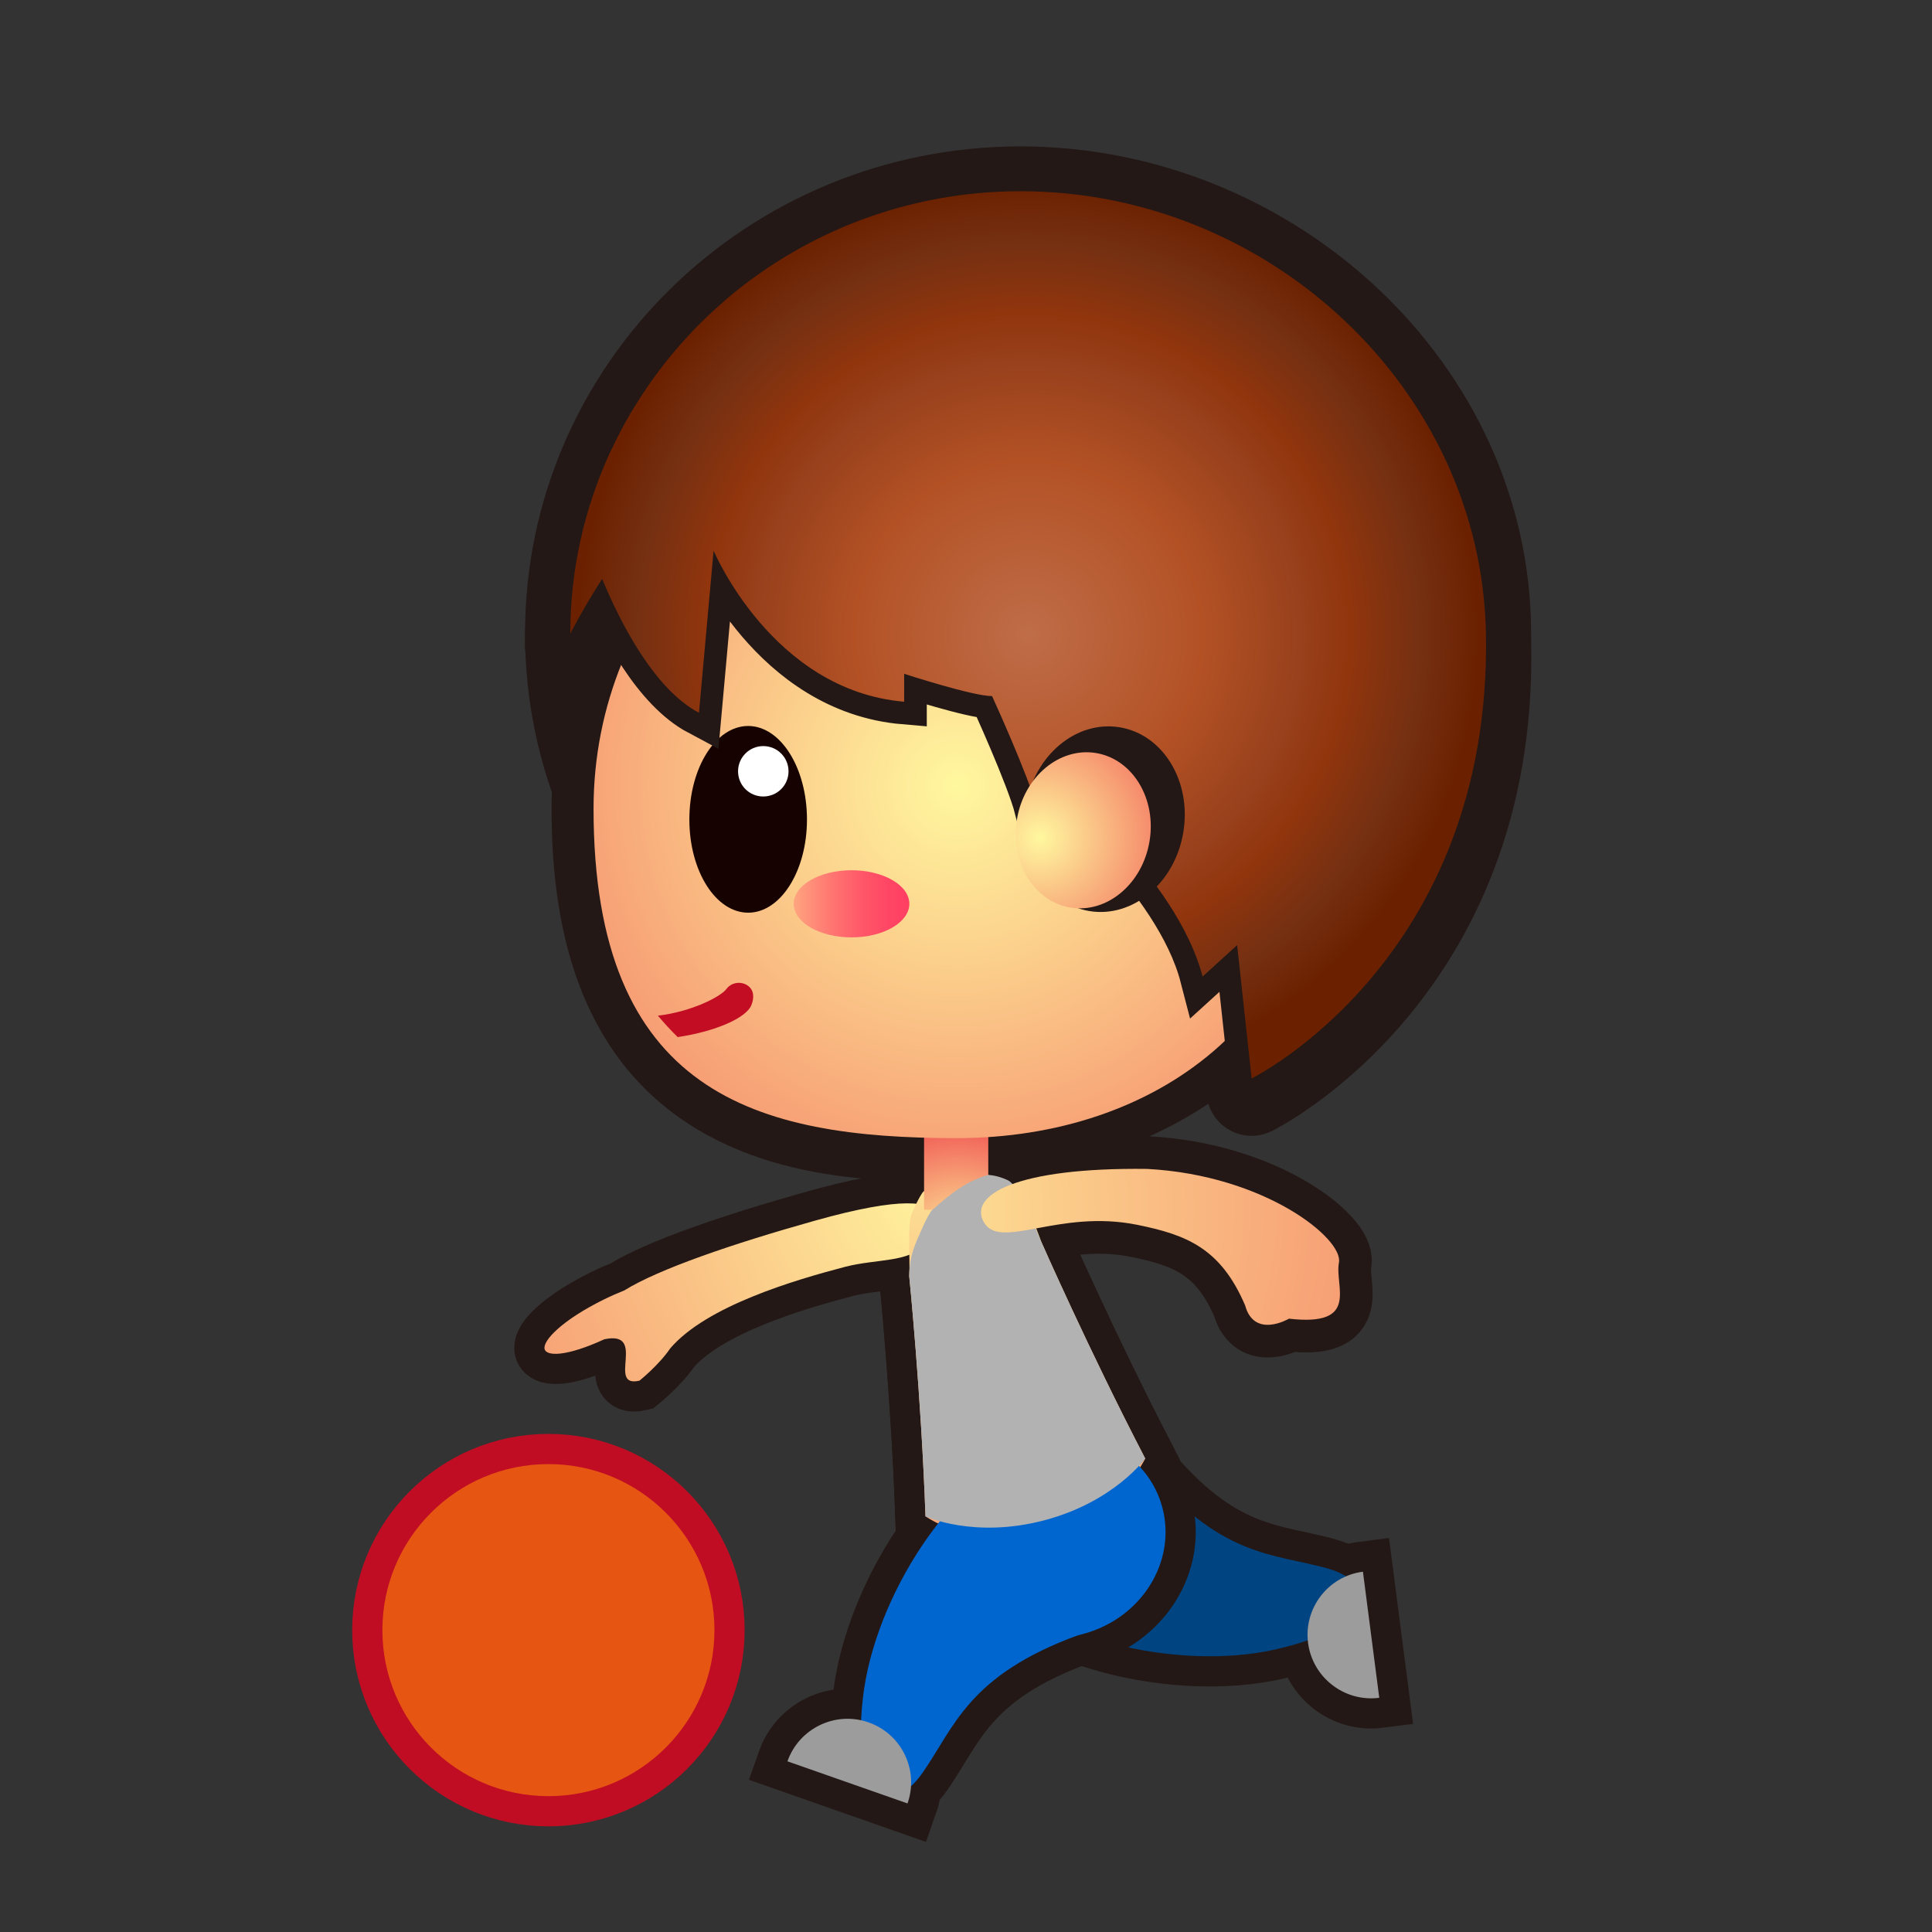 <?xml version="1.0" encoding="iso-8859-1"?>
<!-- Generator: Adobe Illustrator 16.0.0, SVG Export Plug-In . SVG Version: 6.00 Build 0)  -->
<!DOCTYPE svg PUBLIC "-//W3C//DTD SVG 1.1//EN" "http://www.w3.org/Graphics/SVG/1.1/DTD/svg11.dtd">
<svg version="1.1" xmlns="http://www.w3.org/2000/svg" xmlns:xlink="http://www.w3.org/1999/xlink" x="0px" y="0px" width="64px"
	 height="64px" viewBox="0 0 64 64" style="enable-background:new 0 0 64 64;" xml:space="preserve">
<rect x="0" y="0" width="64" height="64" fill="#333333" stroke="none"/>
<g id="man_x5F_bouncing_x5F_ball_x28_ye_x29_">
	
		<radialGradient id="path41_1_" cx="308.059" cy="-319.43" r="14.934" gradientTransform="matrix(1 0 0 -1 -274 -298)" gradientUnits="userSpaceOnUse">
		<stop  offset="0" style="stop-color:#C97229"/>
		<stop  offset="0.387" style="stop-color:#BC6330"/>
		<stop  offset="0.603" style="stop-color:#B0522C"/>
		<stop  offset="0.715" style="stop-color:#A84729"/>
		<stop  offset="0.87" style="stop-color:#993F18"/>
		<stop  offset="1" style="stop-color:#8A3606"/>
	</radialGradient>
	
		<path id="path41_116_" style="fill:url(#path41_1_);stroke:#231815;stroke-width:3;stroke-linecap:round;stroke-linejoin:round;stroke-miterlimit:10;" d="
		M49.223,21.39c-0.147-8.092-7.18-14.656-15.416-14.656c-3.706,0-7.091,1.337-9.7,3.537c-0.044,0.037-0.084,0.076-0.127,0.113
		c-0.345,0.298-0.676,0.609-0.992,0.937c-0.07,0.073-0.138,0.149-0.207,0.224c-0.281,0.303-0.549,0.617-0.803,0.943
		c-0.072,0.092-0.143,0.186-0.213,0.28c-0.242,0.326-0.469,0.662-0.684,1.007c-0.061,0.097-0.122,0.192-0.18,0.291
		c-0.218,0.37-0.417,0.75-0.602,1.138c-0.038,0.079-0.079,0.155-0.115,0.235c-0.825,1.82-1.293,3.831-1.293,5.952
		c0,0,0.379-0.755,1.055-1.815c0.652,1.563,1.755,3.663,3.208,4.436l0.485-5.372c0,0,1.942,4.635,6.312,5.005V22.72
		c0,0,2.265,0.739,2.912,0.739c0,0,1.211,2.641,1.494,3.73c0,0,0.164-0.415,0.375-1.173c0.211,0.169,4.254,3.447,5.105,6.734
		l1.145-1.042l0.48,4.417C41.463,36.125,49.422,32.197,49.223,21.39z"/>
	
		<radialGradient id="path48_1_" cx="21.332" cy="37.023" r="27.067" gradientTransform="matrix(0.931 -0.365 0.365 0.931 -1.689 12.305)" gradientUnits="userSpaceOnUse">
		<stop  offset="0" style="stop-color:#FFF89F"/>
		<stop  offset="1" style="stop-color:#F15F57"/>
	</radialGradient>
	<path id="path48_52_" style="fill:url(#path48_1_);stroke:#231815;stroke-width:2;stroke-miterlimit:10;" d="M18.039,44.683
		c-0.056-0.28,0.583-0.954,1.977-1.642c0.243-0.119,0.456-0.211,0.661-0.292c1.143-0.711,3.601-1.55,6.308-2.31
		c5.903-1.66,3.608,0.791,3.608,0.791c-0.455,0.594-1.552,0.467-2.585,0.732c-1.702,0.445-4.613,1.303-5.809,2.709
		c-0.37,0.547-1.015,1.065-1.015,1.065c-1.11,0.259,0.28-1.675-1.165-1.371C18.789,44.932,18.096,44.945,18.039,44.683z"/>
	<g id="person_x5F_running_x28_p_x29__copy_4_">
		<g id="g107_3_">
			<path id="path2_73_" style="fill:none;stroke:#231815;stroke-width:2;stroke-miterlimit:10;" d="M32.697,52.055
				c1.58,2.181,6.26,3.328,9.552,2.585c3.293-0.744,3.478-2.192,1.701-2.691c-1.779-0.493-3.541-0.352-6.02-3.379
				C35.452,45.54,31.583,50.516,32.697,52.055z"/>
			<path id="path4_87_" style="fill:none;stroke:#231815;stroke-width:2;stroke-miterlimit:10;" d="M45.69,56.242
				c-1.154,0.148-2.21-0.67-2.359-1.82c-0.147-1.153,0.669-2.211,1.818-2.357L45.69,56.242z"/>
			<path id="path6_33_" style="fill:#004482;" d="M32.697,52.055c1.58,2.181,6.26,3.328,9.552,2.585
				c3.293-0.744,3.478-2.192,1.701-2.691c-1.779-0.493-3.541-0.352-6.02-3.379C35.452,45.54,31.583,50.516,32.697,52.055z"/>
			<path id="path8_74_" style="fill:#9C9C9D;" d="M45.69,56.242c-1.154,0.148-2.21-0.67-2.359-1.82
				c-0.147-1.153,0.669-2.211,1.818-2.357L45.69,56.242z"/>
			<path id="path34-7-5_615_" style="fill:none;stroke:#231815;stroke-width:2;stroke-miterlimit:10;" d="M34.488,41.123
				c-0.167-0.467-0.646-1.757-1.026-1.936c-0.38-0.178-0.735-0.265-0.735-0.265c-0.81-0.177-1.538,0.015-2.155,0.567
				c0,0-0.132,0.162-0.361,0.695c-0.166,0.387-0.055,1.502-0.092,2.087c0,0,0.394,3.892,0.539,7.958c0,0,1.732,1.226,4.055,0.614
				c2.317-0.609,3.224-2.528,3.224-2.528C36.061,44.704,34.488,41.123,34.488,41.123z"/>
			
				<ellipse id="ellipse18_23_" transform="matrix(-0.255 -0.967 0.967 -0.255 -5.272 97.718)" style="fill:none;stroke:#231815;stroke-width:2;stroke-miterlimit:10;" cx="35.03" cy="50.891" rx="3.375" ry="3.618"/>
			<path id="path20_27_" style="fill:none;stroke:#231815;stroke-width:2;stroke-miterlimit:10;" d="M34.178,48.063
				c-2.579,0.772-5.209,4.813-5.591,8.166c-0.387,3.353,0.922,4.008,1.977,2.492c1.056-1.514,1.502-3.225,5.179-4.564
				C39.417,52.818,35.999,47.517,34.178,48.063z"/>
			<path id="path22_27_" style="fill:none;stroke:#231815;stroke-width:2;stroke-miterlimit:10;" d="M26.085,58.346
				c0.386-1.094,1.589-1.676,2.686-1.29c1.1,0.384,1.678,1.587,1.292,2.685L26.085,58.346z"/>
			<path id="path34-7-5_614_" style="fill:none;stroke:#231815;stroke-width:2;stroke-miterlimit:10;" d="M34.488,41.123
				c-0.22-0.496-0.725-1.85-1.105-2.028c-0.377-0.177-0.656-0.172-0.656-0.172c-0.81-0.177-1.249,0.626-1.867,1.179
				c0,0-0.132,0.164-0.361,0.697c-0.166,0.386-0.373,0.768-0.38,1.474c0,0,0.394,3.892,0.539,7.958c0,0,1.606,0.744,3.928,0.133
				c2.317-0.609,3.351-2.047,3.351-2.047C36.061,44.704,34.488,41.123,34.488,41.123z"/>
			<path id="path30-2_606_" style="fill:#231815;stroke:#231815;stroke-width:2.165;stroke-miterlimit:10;" d="M37.669,40.573
				c1.616,0.327,2.761,0.761,3.577,2.669c0.305,1.119,1.453,0.441,1.453,0.441c2.364,0.271,1.504-1.07,1.655-1.857
				c0.154-0.791-2.447-2.895-6.348-3.104c-4.358-0.055-5.954,0.871-5.405,1.782C33.153,41.416,35.078,40.049,37.669,40.573z"/>
			<g id="g74_12_">
				<g id="g72_12_">
					<g id="g70_12_">
						<path id="path26_113_" style="fill:#F09400;stroke:#231815;stroke-width:1.542;stroke-miterlimit:10;" d="M49.949,20.99
							c0,8.486-7.504,15.363-16.143,15.363c-8.64,0-15.643-6.877-15.643-15.363c0-8.487,7.003-15.369,15.643-15.369
							C42.445,5.621,49.949,12.502,49.949,20.99z"/>
						<path id="path37_8_" style="fill:#231815;" d="M49.223,20.99c0,8.093-7.18,14.649-15.416,14.649
							c-8.238,0-14.917-6.556-14.917-14.649c0-8.094,6.679-14.656,14.917-14.656C42.043,6.333,49.223,12.896,49.223,20.99z"/>
						<path id="path39_43_" style="fill:#231815;stroke:#231815;stroke-width:2.782;stroke-miterlimit:10;" d="M43.723,26.789
							c0,6.87-5.396,10.59-12.031,10.913c-9.125,0.442-12.03-4.043-12.03-10.913c0-6.871,5.387-12.443,12.03-12.443
							C38.333,14.346,43.723,19.917,43.723,26.789z"/>
						
							<radialGradient id="path48_2_" cx="21.332" cy="37.023" r="27.067" gradientTransform="matrix(0.931 -0.365 0.365 0.931 -1.689 12.305)" gradientUnits="userSpaceOnUse">
							<stop  offset="0" style="stop-color:#FFF89F"/>
							<stop  offset="1" style="stop-color:#F15F57"/>
						</radialGradient>
						<path id="path48_51_" style="fill:url(#path48_2_);" d="M18.039,44.683c-0.056-0.28,0.583-0.954,1.977-1.642
							c0.243-0.119,0.456-0.211,0.661-0.292c1.143-0.711,3.601-1.55,6.308-2.31c5.903-1.66,3.608,0.791,3.608,0.791
							c-0.455,0.594-1.552,0.467-2.585,0.732c-1.702,0.445-4.613,1.303-5.809,2.709c-0.37,0.547-1.015,1.065-1.015,1.065
							c-1.11,0.259,0.28-1.675-1.165-1.371C18.789,44.932,18.096,44.945,18.039,44.683z"/>
						
							<radialGradient id="path34-7-5_1_" cx="526.516" cy="-331.838" r="33.848" gradientTransform="matrix(0.582 -0.153 -0.255 -0.967 -360.619 -206.415)" gradientUnits="userSpaceOnUse">
							<stop  offset="0" style="stop-color:#FFF89F"/>
							<stop  offset="1" style="stop-color:#F15F57"/>
						</radialGradient>
						<path id="path34-7-5_613_" style="fill:url(#path34-7-5_1_);" d="M34.488,41.123c-0.167-0.467-0.646-1.757-1.026-1.936
							c-0.38-0.178-0.735-0.265-0.735-0.265c-0.81-0.177-1.538,0.015-2.155,0.567c0,0-0.132,0.162-0.361,0.695
							c-0.166,0.387-0.055,1.502-0.092,2.087c0,0,0.394,3.892,0.539,7.958c0,0,1.732,1.226,4.055,0.614
							c2.317-0.609,3.224-2.528,3.224-2.528C36.061,44.704,34.488,41.123,34.488,41.123z"/>
						
							<radialGradient id="rect52_1_" cx="305.713" cy="-339.351" r="4.001" gradientTransform="matrix(1 0 0 -1 -274 -298)" gradientUnits="userSpaceOnUse">
							<stop  offset="0" style="stop-color:#FFF89F"/>
							<stop  offset="1" style="stop-color:#F15F57"/>
						</radialGradient>
						<rect id="rect52_18_" x="30.611" y="36.972" style="fill:url(#rect52_1_);" width="2.127" height="3.104"/>
						
							<ellipse id="ellipse54_102_" transform="matrix(-0.255 -0.967 0.967 -0.255 -5.272 97.718)" style="fill:#0066CF;" cx="35.03" cy="50.891" rx="3.375" ry="3.618"/>
						<path id="path56_49_" style="fill:#0066CF;" d="M34.178,48.063c-2.579,0.772-5.209,4.813-5.591,8.166
							c-0.387,3.353,0.922,4.008,1.977,2.492c1.056-1.514,1.502-3.225,5.179-4.564C39.417,52.818,35.999,47.517,34.178,48.063z"/>
						<path id="path58_48_" style="fill:#9C9C9D;" d="M26.085,58.346c0.386-1.094,1.589-1.676,2.686-1.29
							c1.1,0.384,1.678,1.587,1.292,2.685L26.085,58.346z"/>
						<path id="path34-7-5_611_" style="fill:#B2B2B3;" d="M34.488,41.123c-0.22-0.496-0.725-1.85-1.105-2.028
							c-0.377-0.177-0.656-0.172-0.656-0.172c-0.728,0.211-1.249,0.626-1.867,1.179c0,0-0.132,0.164-0.361,0.697
							c-0.166,0.386-0.373,0.768-0.38,1.474c0,0,0.394,3.892,0.539,7.958c0,0,1.606,0.744,3.928,0.133
							c2.317-0.609,3.351-2.047,3.351-2.047C36.061,44.704,34.488,41.123,34.488,41.123z"/>
						
							<radialGradient id="path66_1_" cx="305.692" cy="-324.023" r="22.04" gradientTransform="matrix(1 0 0 -1 -274 -298)" gradientUnits="userSpaceOnUse">
							<stop  offset="0" style="stop-color:#FFF89F"/>
							<stop  offset="1" style="stop-color:#F15F57"/>
						</radialGradient>
						<path id="path66_45_" style="fill:url(#path66_1_);" d="M43.723,26.789c0,6.87-5.39,10.913-12.031,10.913
							c-6.644,0-12.03-1.475-12.03-10.913c0-6.871,5.387-12.443,12.03-12.443C38.333,14.346,43.723,19.917,43.723,26.789z"/>
						
							<path id="path68_39_" style="fill:none;stroke:#A4414A;stroke-width:0.835;stroke-linecap:round;stroke-linejoin:round;stroke-miterlimit:10;" d="
							M26.646,20.399c0,0-1.557-2.108-3.656,0"/>
					</g>
				</g>
			</g>
			<g id="g213_346_">
				
					<linearGradient id="ellipse89_1_" gradientUnits="userSpaceOnUse" x1="423.511" y1="396.508" x2="427.343" y2="396.508" gradientTransform="matrix(1 0 0 1 -397.22 -366.568)">
					<stop  offset="0" style="stop-color:#FFA67F"/>
					<stop  offset="0.097" style="stop-color:#FF967B"/>
					<stop  offset="0.365" style="stop-color:#FF7170"/>
					<stop  offset="0.614" style="stop-color:#FF5568"/>
					<stop  offset="0.834" style="stop-color:#FF4564"/>
					<stop  offset="1" style="stop-color:#FF3F62"/>
				</linearGradient>
				<ellipse id="ellipse89_5_" style="fill:url(#ellipse89_1_);" cx="28.207" cy="29.94" rx="1.916" ry="1.112"/>
			</g>
			<g id="g213_345_">
				<path id="path209_215_" style="fill:#160201;" d="M26.732,27.148c0,1.703-0.873,3.086-1.947,3.086
					c-1.078,0-1.949-1.383-1.949-3.086c0-1.713,0.871-3.099,1.949-3.099C25.859,24.051,26.732,25.436,26.732,27.148z"/>
				<path id="path211_166_" style="fill:#FFFFFF;" d="M26.121,25.551c0,0.462-0.373,0.834-0.838,0.834
					c-0.461,0-0.834-0.372-0.834-0.834c0-0.461,0.373-0.836,0.834-0.836C25.748,24.715,26.121,25.09,26.121,25.551z"/>
			</g>
			<path id="path95_9_" style="fill:#C30D23;" d="M24.065,32.76c-0.183,0.25-1.135,0.75-2.271,0.886
				c0.207,0.247,0.425,0.482,0.655,0.709c1.282-0.191,2.262-0.641,2.435-1.045c0.104-0.242,0.104-0.513-0.121-0.666
				C24.536,32.494,24.225,32.545,24.065,32.76z"/>
			
				<radialGradient id="path30-2_1_" cx="393.535" cy="-222.381" r="27.988" gradientTransform="matrix(0.523 0.895 -1.048 0.447 -413.193 -212.777)" gradientUnits="userSpaceOnUse">
				<stop  offset="0" style="stop-color:#FFF89F"/>
				<stop  offset="1" style="stop-color:#F15F57"/>
			</radialGradient>
			<path id="path30-2_605_" style="fill:url(#path30-2_1_);" d="M37.669,40.573c1.616,0.327,2.761,0.761,3.577,2.669
				c0.305,1.119,1.453,0.441,1.453,0.441c2.364,0.271,1.504-1.07,1.655-1.857c0.154-0.791-2.447-2.895-6.348-3.104
				c-4.358-0.055-5.954,0.871-5.405,1.782C33.153,41.416,35.078,40.049,37.669,40.573z"/>
		</g>
	</g>
	<g id="Layer_1_146_">
	</g>
	<circle style="fill:#E75513;stroke:#C10D23;stroke-width:2;stroke-miterlimit:10;" cx="18.167" cy="54" r="5.5"/>
	<circle style="fill:#E75513;" cx="18.167" cy="54" r="5.5"/>
	
		<radialGradient id="path102_1_" cx="308.059" cy="-319.029" r="14.934" gradientTransform="matrix(1 0 0 -1 -274 -298)" gradientUnits="userSpaceOnUse">
		<stop  offset="0" style="stop-color:#C97229"/>
		<stop  offset="0.387" style="stop-color:#BC6330"/>
		<stop  offset="0.603" style="stop-color:#B0522C"/>
		<stop  offset="0.715" style="stop-color:#A84729"/>
		<stop  offset="0.87" style="stop-color:#993F18"/>
		<stop  offset="1" style="stop-color:#8A3606"/>
	</radialGradient>
	<path id="path102_34_" style="fill:url(#path102_1_);stroke:#231815;stroke-width:1.5;stroke-miterlimit:10;" d="M49.223,20.99
		c-0.147-8.092-7.18-14.656-15.416-14.656c-3.705,0-7.091,1.337-9.7,3.537c-0.044,0.037-0.084,0.076-0.127,0.113
		c-0.345,0.298-0.676,0.609-0.992,0.937c-0.07,0.073-0.138,0.149-0.207,0.224c-0.281,0.303-0.549,0.617-0.803,0.943
		c-0.072,0.092-0.143,0.186-0.213,0.28c-0.242,0.326-0.469,0.662-0.684,1.007c-0.061,0.097-0.122,0.192-0.18,0.291
		c-0.218,0.37-0.417,0.75-0.602,1.138c-0.038,0.079-0.079,0.155-0.115,0.235c-0.825,1.82-1.293,3.831-1.293,5.952
		c0,0,0.379-0.755,1.055-1.815c0.652,1.563,1.755,3.663,3.208,4.436l0.485-5.372c0,0,1.942,4.635,6.312,5.005V22.32
		c0,0,2.265,0.739,2.912,0.739c0,0,1.211,2.641,1.494,3.73c0,0,0.164-0.415,0.375-1.173c0.211,0.169,4.254,3.447,5.105,6.734
		l1.145-1.042l0.48,4.417C41.463,35.725,49.422,31.796,49.223,20.99z"/>
	
		<radialGradient id="path111_1_" cx="308.059" cy="-319.029" r="14.934" gradientTransform="matrix(1 0 0 -1 -274 -298)" gradientUnits="userSpaceOnUse">
		<stop  offset="0" style="stop-color:#BF6D48"/>
		<stop  offset="0.387" style="stop-color:#B35125"/>
		<stop  offset="0.603" style="stop-color:#98411C"/>
		<stop  offset="0.715" style="stop-color:#91350D"/>
		<stop  offset="0.87" style="stop-color:#753012"/>
		<stop  offset="1" style="stop-color:#6B2100"/>
	</radialGradient>
	<path id="path111_10_" style="fill:url(#path111_1_);" d="M49.223,20.99c-0.147-8.092-7.18-14.656-15.416-14.656
		c-3.705,0-7.091,1.337-9.7,3.537c-0.044,0.037-0.084,0.076-0.127,0.113c-0.345,0.298-0.676,0.609-0.992,0.937
		c-0.07,0.073-0.138,0.149-0.207,0.224c-0.281,0.303-0.549,0.617-0.803,0.943c-0.072,0.092-0.143,0.186-0.213,0.28
		c-0.242,0.326-0.469,0.662-0.684,1.007c-0.061,0.097-0.122,0.192-0.18,0.291c-0.218,0.37-0.417,0.75-0.602,1.138
		c-0.038,0.079-0.079,0.155-0.115,0.235c-0.825,1.82-1.293,3.831-1.293,5.952c0,0,0.379-0.755,1.055-1.815
		c0.652,1.563,1.755,3.663,3.208,4.436l0.485-5.372c0,0,1.942,4.635,6.312,5.005V22.32c0,0,2.265,0.739,2.912,0.739
		c0,0,1.211,2.641,1.494,3.73c0,0,0.164-0.415,0.375-1.173c0.211,0.169,4.254,3.447,5.105,6.734l1.145-1.042l0.48,4.417
		C41.463,35.725,49.422,31.796,49.223,20.99z"/>
	
		<ellipse id="ellipse126_5_" transform="matrix(0.163 -0.987 0.987 0.163 3.827 58.816)" style="fill:#231815;" cx="36.581" cy="27.152" rx="3.084" ry="2.645"/>
	
		<radialGradient id="path133_1_" cx="362.244" cy="-280.178" r="5.279" gradientTransform="matrix(0.987 0.163 0.163 -0.987 -277.422 -307.826)" gradientUnits="userSpaceOnUse">
		<stop  offset="0" style="stop-color:#FFF89F"/>
		<stop  offset="1" style="stop-color:#F15F57"/>
	</radialGradient>
	<path id="path133_9_" style="fill:url(#path133_1_);" d="M38.08,27.866c-0.234,1.415-1.408,2.399-2.621,2.198
		c-1.213-0.201-2.006-1.509-1.771-2.924c0.234-1.413,1.408-2.394,2.619-2.195C37.521,25.146,38.314,26.455,38.08,27.866z"/>
</g>
<g id="Layer_1">
</g>
</svg>
